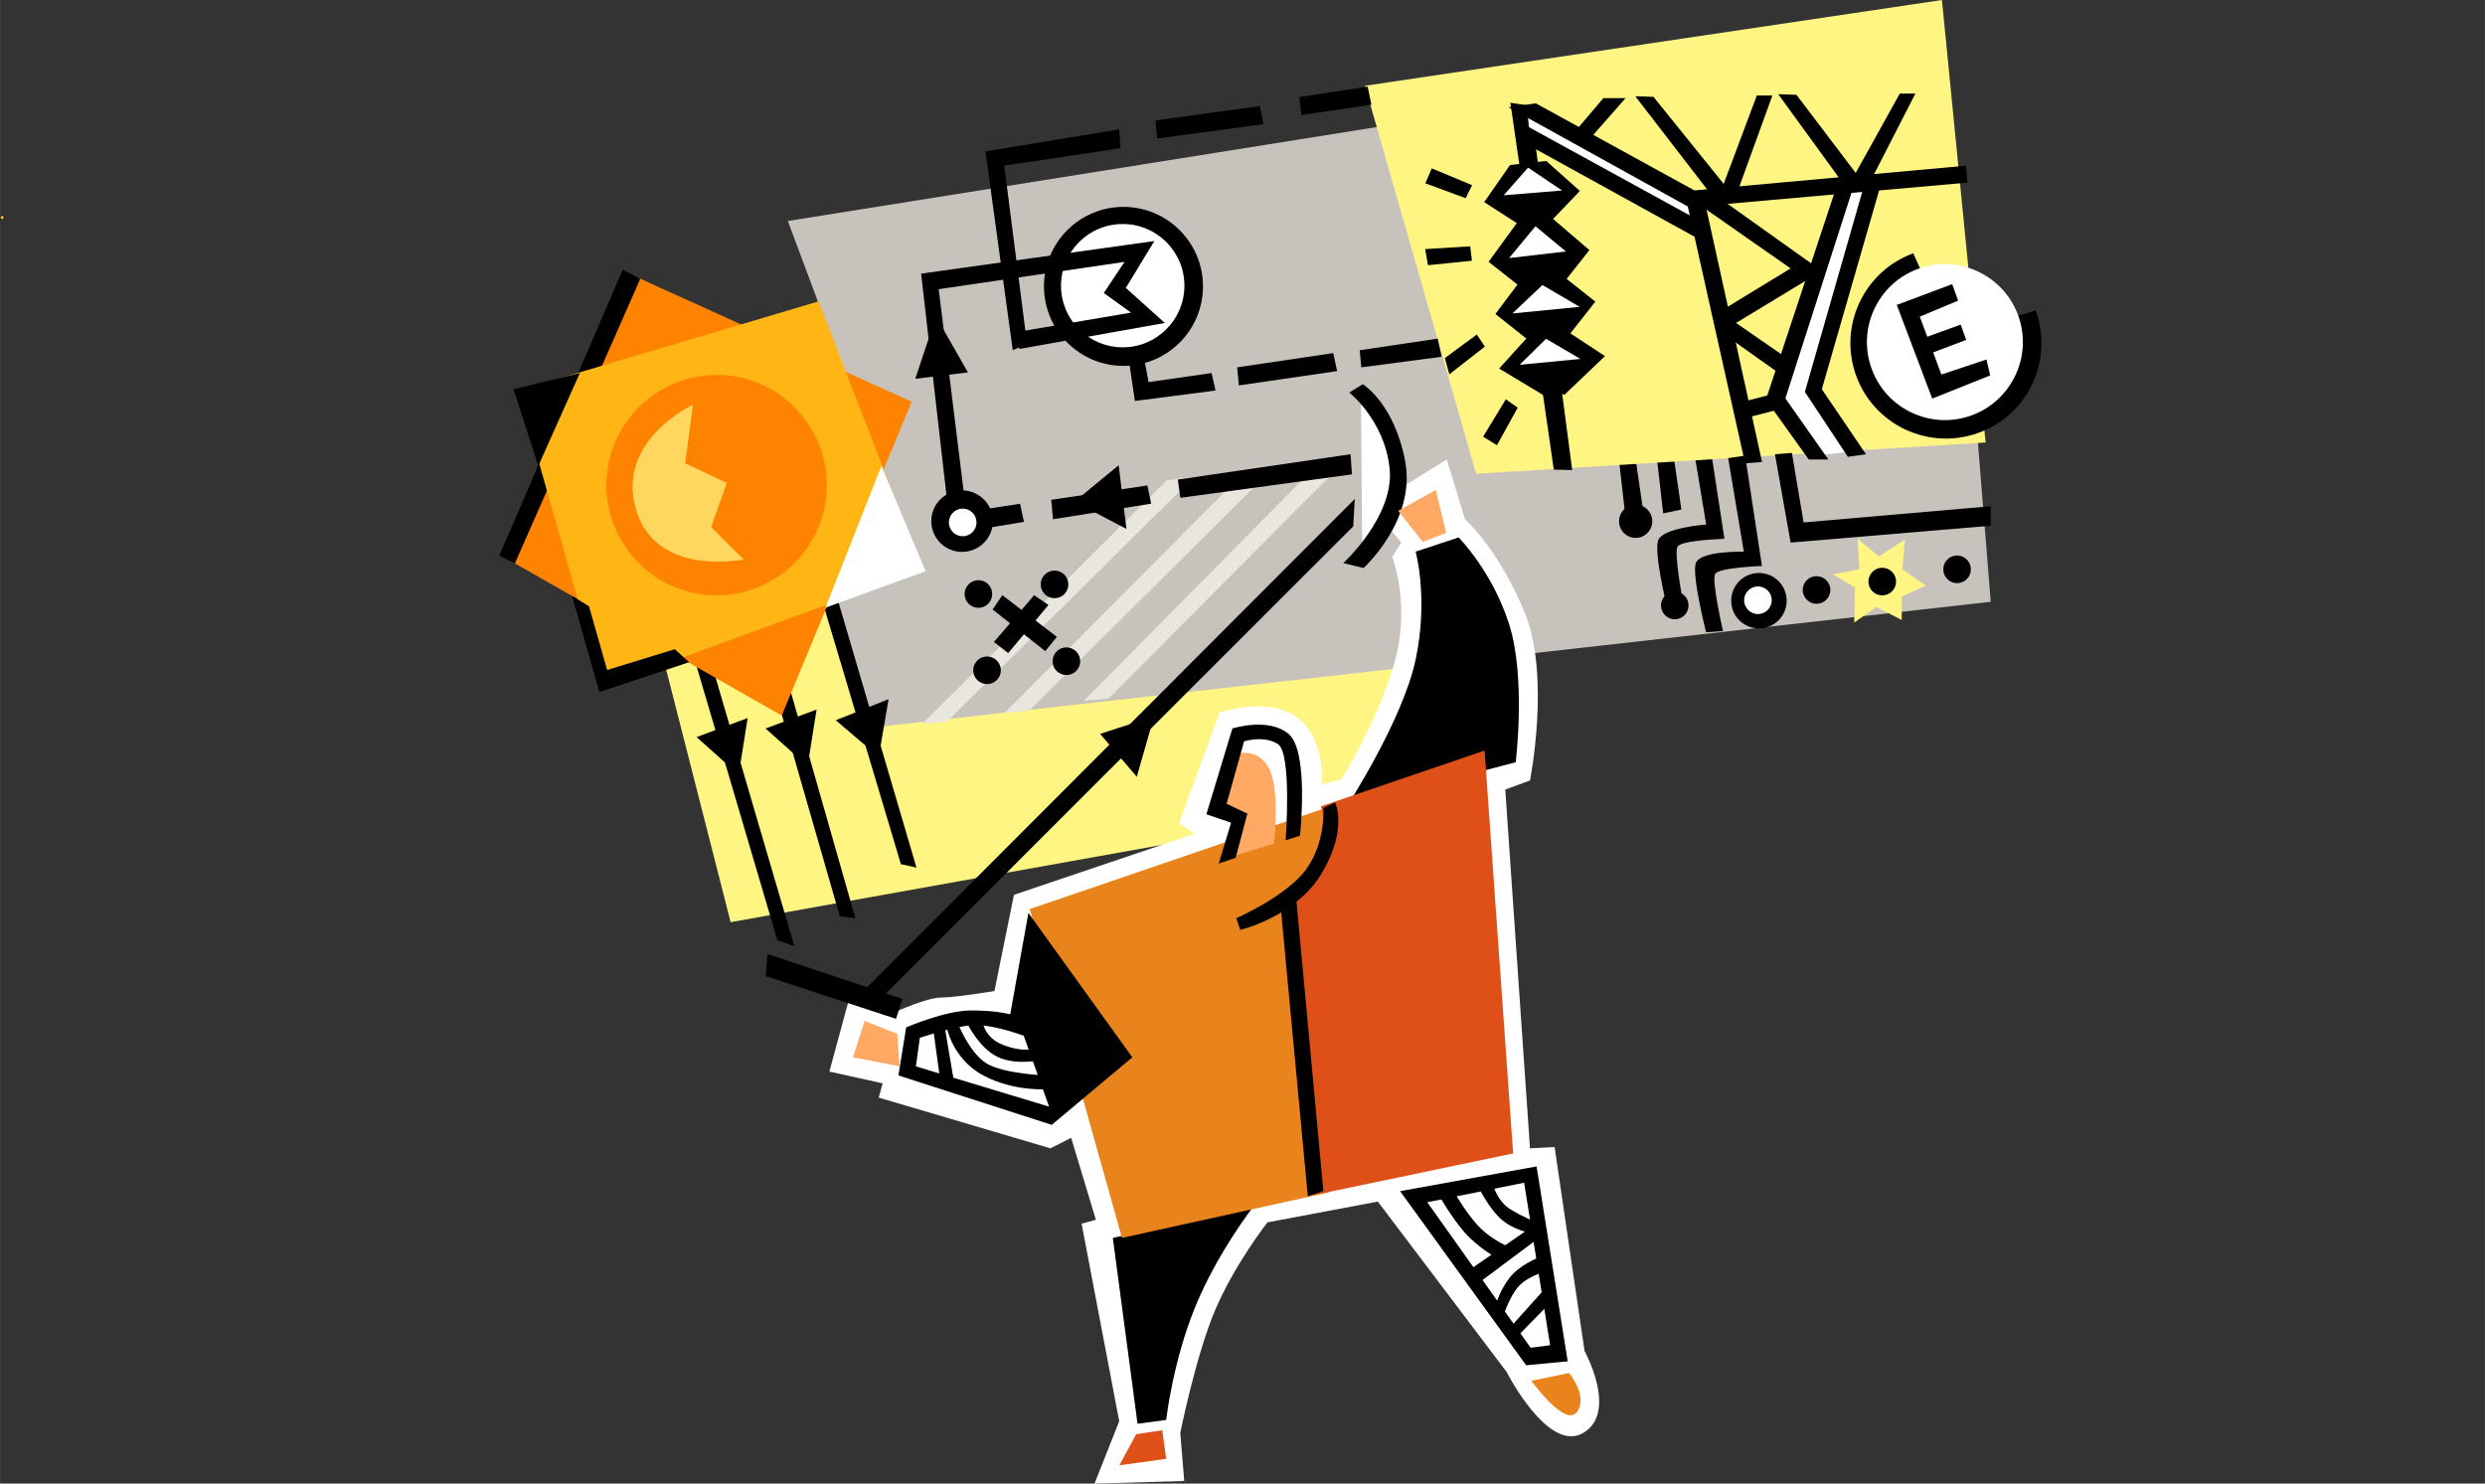 <?xml version="1.0" encoding="UTF-8" standalone="no"?>
<!-- Creator: CorelDRAW -->

<svg
   xml:space="preserve"
   width="271.446mm"
   height="162.066mm"
   version="1.1"
   style="clip-rule:evenodd;fill-rule:evenodd;image-rendering:optimizeQuality;shape-rendering:geometricPrecision;text-rendering:geometricPrecision"
   viewBox="0 0 27144.3 16207"
   id="svg244"
   sodipodi:docname="reading.svg"
   inkscape:version="1.1.2 (b8e25be8, 2022-02-05)"
   xmlns:inkscape="http://www.inkscape.org/namespaces/inkscape"
   xmlns:sodipodi="http://sodipodi.sourceforge.net/DTD/sodipodi-0.dtd"
   xmlns="http://www.w3.org/2000/svg"
   xmlns:svg="http://www.w3.org/2000/svg"><rect x="0" y="0" width="27144.3" height="16207" fill="#333333" stroke="none"/><sodipodi:namedview
   id="namedview246"
   pagecolor="#ffffff"
   bordercolor="#666666"
   borderopacity="1.0"
   inkscape:pageshadow="2"
   inkscape:pageopacity="0.0"
   inkscape:pagecheckerboard="0"
   inkscape:document-units="mm"
   showgrid="false"
   inkscape:zoom="1.386048"
   inkscape:cx="509.00112"
   inkscape:cy="306.26645"
   inkscape:window-width="1836"
   inkscape:window-height="1035"
   inkscape:window-x="0"
   inkscape:window-y="23"
   inkscape:window-maximized="0"
   inkscape:current-layer="g240" />
 <defs
   id="defs11">
  <style
   type="text/css"
   id="style9">
   <![CDATA[
    .fil4 {fill:#E9E7DD;fill-rule:nonzero}
    .fil1 {fill:#C7C2BB;fill-rule:nonzero}
    .fil0 {fill:#FFF583;fill-rule:nonzero}
    .fil10 {fill:#FFD75F;fill-rule:nonzero}
    .fil9 {fill:#FFB615;fill-rule:nonzero}
    .fil5 {fill:#FFA964;fill-rule:nonzero}
    .fil6 {fill:#E9831B;fill-rule:nonzero}
    .fil8 {fill:#FD8301;fill-rule:nonzero}
    .fil7 {fill:#DE5018;fill-rule:nonzero}
    .fil3 {fill:black;fill-rule:nonzero}
    .fil2 {fill:white;fill-rule:nonzero}
   ]]>
  </style>
 </defs>
 <g
   id="Layer_x0020_1"
   inkscape:label="Layer 1"
   inkscape:groupmode="layer"
   transform="translate(5453.553)">
  <g
   id="vc013842.ai">
   <g
   id="g240">
    <polygon
   class="fil0"
   points="3478,6141 1817,7291 2527,10074 10691,8611 10520,6879 "
   id="polygon14" />
    <polygon
   class="fil1"
   points="3521,6425 3592,3592 3152,2414 15795,398 16292,6574 3975,7958 "
   id="polygon16" />
    <path
   class="fil2"
   d="m 9484,4331 -71,57 14,1703 171,-241 c 0,0 237,-275 199,-895 -39,-619 -313,-624 -313,-624 z"
   id="path18" />
    <path
   class="fil2"
   d="m 9526,5530 327,397 -99,157 c 0,0 213,539 14,1192 -199,654 -568,1236 -568,1236 l -213,57 c 0,0 43,-512 -284,-739 -327,-227 -838,-42 -838,-42 l -440,1206 171,114 -1974,667 -213,1051 c 0,0 -426,71 -582,71 -156,0 -497,156 -497,156 l -497,-185 -227,838 582,128 -43,156 1875,554 227,-114 270,895 -156,42 411,2158 -270,682 980,-29 -43,-525 c 0,0 171,-852 384,-1349 213,-497 568,-951 568,-951 l 1206,-227 1406,1860 c 0,0 454,894 838,667 383,-227 14,-895 14,-895 l -327,-2228 -269,14 -270,-3919 270,-99 c 0,0 227,-1136 -57,-1832 -284,-696 -653,-1022 -653,-1022 l -199,-653 z"
   id="path20" />
    <path
   class="fil3"
   d="m 9285,4288 c 0,0 383,301 440,823 59,523 -505,1040 -505,1040 l 221,54 c 0,0 572,-518 456,-1157 -116,-638 -464,-851 -464,-851 z"
   id="path22" />
    <polygon
   class="fil4"
   points="6384,7657 8973,5040 9292,4984 6653,7632 "
   id="polygon24" />
    <polygon
   class="fil4"
   points="5521,7788 8142,5154 8383,5184 5790,7763 "
   id="polygon26" />
    <polygon
   class="fil4"
   points="4620,7908 7291,5246 7589,5211 4889,7884 "
   id="polygon28" />
    <polygon
   class="fil0"
   points="15327,6218 15582,6396 15320,6517 15320,6773 15043,6630 14801,6801 14809,6417 14567,6275 14858,6218 14837,5885 15071,6077 15355,5892 "
   id="polygon30" />
    <polygon
   class="fil3"
   points="12643,4984 12714,5608 12913,5566 12828,4984 "
   id="polygon32" />
    <polygon
   class="fil3"
   points="12233,5042 12304,5666 12502,5624 12417,5042 "
   id="polygon34" />
    <path
   class="fil3"
   d="m 13014,4708 170,1022 c 0,0 -484,34 -526,177 -43,141 85,667 85,667 l 185,-14 c 0,0 -99,-518 -57,-589 43,-71 512,-85 512,-85 l -185,-1207 z"
   id="path36" />
    <path
   class="fil3"
   d="m 13760,6865 c 167,0 303,-135 303,-303 0,-167 -136,-303 -303,-303 -167,0 -303,136 -303,303 0,168 136,303 303,303 z"
   id="path38" />
    <polygon
   class="fil0"
   points="9456,937 10670,5175 16236,4834 15759,0 "
   id="polygon40" />
    <polygon
   class="fil3"
   points="11045,1123 11194,2149 11395,2155 11263,1155 "
   id="polygon42" />
    <polygon
   class="fil3"
   points="9299,4962 7412,5239 7440,5438 9314,5182 "
   id="polygon44" />
    <polygon
   class="fil3"
   points="7079,5303 6029,5460 6049,5672 7121,5502 "
   id="polygon46" />
    <polygon
   class="fil3"
   points="5689,5503 4900,5623 4920,5835 5731,5701 "
   id="polygon48" />
    <polygon
   class="fil2"
   points="11230,1214 11259,1498 13133,2463 13076,2179 "
   id="polygon50" />
    <polygon
   class="fil2"
   points="14382,4252 14978,2023 14694,2037 13956,4352 14368,4977 14766,4934 "
   id="polygon52" />
    <polygon
   class="fil3"
   points="6283,5480 6851,5778 6766,5082 "
   id="polygon54" />
    <path
   class="fil3"
   d="m 5055,6029 c 186,0 337,-151 337,-336 0,-186 -151,-336 -337,-336 -185,0 -336,150 -336,336 0,185 151,336 336,336 z"
   id="path56" />
    <path
   class="fil2"
   d="m 5062,5858 c 84,0 151,-68 151,-151 0,-83 -67,-151 -151,-151 -83,0 -151,68 -151,151 0,83 68,151 151,151 z"
   id="path58" />
    <path
   class="fil3"
   d="m 6818,3997 c 479,0 869,-390 869,-869 0,-479 -390,-868 -869,-868 -479,0 -868,389 -868,868 0,479 389,869 868,869 z"
   id="path60" />
    <path
   class="fil2"
   d="m 6810,3794 c 372,0 674,-301 674,-673 0,-373 -302,-674 -674,-674 -372,0 -674,301 -674,674 0,372 302,673 674,673 z"
   id="path62" />
    <polygon
   class="fil3"
   points="7270,3528 5680,3812 5652,3627 6901,3415 6603,3201 6830,2861 4800,3159 5084,5459 4892,5473 4608,2989 7156,2633 6844,3145 "
   id="polygon64" />
    <polygon
   class="fil3"
   points="5516,1810 5765,3755 5609,3826 5311,1654 6772,1413 6786,1619 "
   id="polygon66" />
    <polygon
   class="fil3"
   points="7093,4174 7043,3911 6872,3897 6943,4380 7824,4266 7781,4075 "
   id="polygon68" />
    <polygon
   class="fil3"
   points="9110,3857 8060,4013 8079,4210 9152,4054 "
   id="polygon70" />
    <polygon
   class="fil3"
   points="10251,3699 9399,3826 9416,4013 10294,3897 "
   id="polygon72" />
    <polygon
   class="fil3"
   points="5119,4068 4771,3457 4544,4138 "
   id="polygon74" />
    <polygon
   class="fil3"
   points="11122,3109 10881,3430 11219,3698 10922,4026 11429,4331 11605,4303 11252,1778 11041,1803 10759,2208 11115,2437 10807,2860 "
   id="polygon76" />
    <polygon
   class="fil3"
   points="11659,3047 11973,3295 11700,3642 12078,3890 11635,4313 11456,4243 11225,1783 11436,1758 11804,2086 11511,2392 11908,2732 "
   id="polygon78" />
    <polygon
   class="fil3"
   points="11371,4104 11519,5130 11720,5135 11589,4135 "
   id="polygon80" />
    <polygon
   class="fil2"
   points="11434,3701 11810,3921 11146,3985 "
   id="polygon82" />
    <polygon
   class="fil2"
   points="11395,3114 11802,3352 11067,3424 "
   id="polygon84" />
    <polygon
   class="fil2"
   points="11319,2471 11651,2747 11031,2819 "
   id="polygon86" />
    <polygon
   class="fil2"
   points="11238,1831 11610,2081 10972,2133 "
   id="polygon88" />
    <path
   class="fil3"
   d="m 5234,6640 c 83,0 150,-67 150,-151 0,-83 -67,-151 -150,-151 -83,0 -151,68 -151,151 0,84 68,151 151,151 z"
   id="path90" />
    <path
   class="fil3"
   d="m 6065,6535 c 84,0 151,-68 151,-151 0,-84 -67,-151 -151,-151 -83,0 -151,67 -151,151 0,83 68,151 151,151 z"
   id="path92" />
    <path
   class="fil3"
   d="m 5328,7473 c 83,0 151,-68 151,-151 0,-83 -68,-151 -151,-151 -83,0 -151,68 -151,151 0,83 68,151 151,151 z"
   id="path94" />
    <path
   class="fil3"
   d="m 6195,7374 c 83,0 151,-67 151,-151 0,-83 -68,-151 -151,-151 -83,0 -151,68 -151,151 0,84 68,151 151,151 z"
   id="path96" />
    <polygon
   class="fil3"
   points="5843,6502 5403,7013 5559,7134 5999,6609 "
   id="polygon98" />
    <polygon
   class="fil3"
   points="5389,6658 5964,7113 6091,6957 5495,6502 "
   id="polygon100" />
    <polygon
   class="fil3"
   points="13055,2080 11323,1129 11025,1172 12998,2264 16037,1995 16022,1810 "
   id="polygon102" />
    <polygon
   class="fil3"
   points="11735,1455 12061,1072 12303,1072 11891,1541 "
   id="polygon104" />
    <polygon
   class="fil3"
   points="13737,1043 13375,2009 12608,1058 12409,1051 13268,2165 13495,2179 13907,1043 "
   id="polygon106" />
    <polygon
   class="fil3"
   points="15299,1022 14817,1889 14170,1036 13971,1029 14710,2046 14937,2060 15469,1022 "
   id="polygon108" />
    <polygon
   class="fil3"
   points="12956,2137 13609,5061 13794,5047 13154,2137 "
   id="polygon110" />
    <polygon
   class="fil3"
   points="13836,4366 14617,2009 14816,1966 14049,4352 14518,5019 14304,5019 "
   id="polygon112" />
    <polygon
   class="fil3"
   points="14006,4096 13367,3642 13339,3400 14106,2932 13069,2208 13311,2151 14447,2960 13510,3528 14106,3940 "
   id="polygon114" />
    <polygon
   class="fil3"
   points="13510,4408 13950,4295 14006,4465 13566,4579 "
   id="polygon116" />
    <polygon
   class="fil3"
   points="14447,4252 15085,2037 14901,2052 14262,4281 14731,4990 14929,4962 "
   id="polygon118" />
    <polygon
   class="fil3"
   points="11238,1583 13169,2648 13154,2435 11238,1384 "
   id="polygon120" />
    <path
   class="fil3"
   d="m 13424,5005 171,1022 c 0,0 -483,-14 -526,128 -42,141 114,752 114,752 l 184,-14 c 0,0 -127,-554 -85,-624 43,-71 511,-86 511,-86 l -184,-1206 z"
   id="path122" />
    <polygon
   class="fil3"
   points="14248,5707 14120,4948 13935,4962 14106,5927 16292,5743 16292,5530 "
   id="polygon124" />
    <path
   class="fil2"
   d="m 13749,6708 c 83,0 151,-68 151,-151 0,-83 -68,-151 -151,-151 -83,0 -151,68 -151,151 0,83 68,151 151,151 z"
   id="path126" />
    <path
   class="fil3"
   d="m 14389,6596 c 83,0 151,-69 151,-151 0,-84 -68,-151 -151,-151 -83,0 -151,67 -151,151 0,82 68,151 151,151 z"
   id="path128" />
    <path
   class="fil3"
   d="m 15107,6504 c 83,0 151,-67 151,-151 0,-83 -68,-151 -151,-151 -83,0 -151,68 -151,151 0,84 68,151 151,151 z"
   id="path130" />
    <path
   class="fil3"
   d="m 15924,6370 c 84,0 151,-67 151,-151 0,-83 -67,-151 -151,-151 -83,0 -150,68 -150,151 0,84 67,151 150,151 z"
   id="path132" />
    <path
   class="fil3"
   d="m 16159,4728 c 541,-196 821,-795 624,-1336 l -936,272 -401,-897 c -540,197 -821,796 -624,1337 196,541 796,821 1337,624 z"
   id="path134" />
    <path
   class="fil2"
   d="m 16082,4538 c 442,-161 670,-650 510,-1092 -161,-441 -650,-670 -1092,-510 -441,161 -670,650 -509,1092 160,442 649,670 1091,510 z"
   id="path136" />
    <polygon
   class="fil3"
   points="15753,4091 15517,3459 15936,3284 15871,3104 15266,3331 15653,4354 16286,4101 16245,3927 "
   id="polygon138" />
    <polygon
   class="fil3"
   points="15476,3723 15964,3546 16024,3713 15539,3896 "
   id="polygon140" />
    <path
   class="fil3"
   d="m 12841,6765 c 83,0 150,-68 150,-151 0,-83 -67,-151 -150,-151 -84,0 -151,68 -151,151 0,83 67,151 151,151 z"
   id="path142" />
    <path
   class="fil3"
   d="m 12413,5876 c 100,0 182,-82 182,-181 0,-101 -82,-182 -182,-182 -100,0 -181,81 -181,182 0,99 81,181 181,181 z"
   id="path144" />
    <path
   class="fil3"
   d="m 10010,6026 c 0,0 142,512 0,1179 -142,667 -752,1604 -752,1604 l 1845,-482 c 0,0 114,-923 -71,-1505 -184,-582 -553,-951 -553,-951 z"
   id="path146" />
    <polygon
   class="fil5"
   points="4374,11649 3863,11550 3991,11152 4346,11294 "
   id="polygon148" />
    <path
   class="fil3"
   d="m 6702,13523 270,2030 313,-42 c 0,0 70,-625 312,-1222 241,-596 639,-1107 639,-1107 z"
   id="path150" />
    <path
   class="fil6"
   d="m 9158,8781 -3364,1150 1008,3592 2257,-497 c 0,0 426,-2698 426,-2783 0,-85 -327,-1462 -327,-1462 z"
   id="path152" />
    <path
   class="fil7"
   d="m 8974,8809 c 0,0 85,256 0,582 -85,327 -412,483 -412,483 l 341,3180 2172,-454 -312,-4401 z"
   id="path154" />
    <path
   class="fil3"
   d="m 9002,8824 c 0,0 29,369 -184,667 -213,298 -767,539 -767,539 l 43,128 c 0,0 610,-142 894,-625 284,-482 142,-766 142,-766 z"
   id="path156" />
    <polygon
   class="fil3"
   points="8534,9888 8832,13069 9002,13012 8704,9803 "
   id="polygon158" />
    <polygon
   class="fil3"
   points="9840,13012 11217,14914 11671,14871 11331,12742 "
   id="polygon160" />
    <path
   class="fil6"
   d="m 11274,15084 c 0,0 369,512 497,341 127,-170 -85,-426 -85,-426 z"
   id="path162" />
    <polygon
   class="fil7"
   points="6958,15667 6773,16007 7285,15936 7242,15624 "
   id="polygon164" />
    <path
   class="fil3"
   d="m 5780,9973 -199,1108 c 0,0 -142,-43 -426,-43 -284,0 -710,185 -710,185 l -85,525 1675,540 880,-738 z"
   id="path166" />
    <path
   class="fil5"
   d="m 7966,9370 120,-419 -234,-142 163,-567 c 0,0 249,-93 384,134 135,228 64,838 64,838 z"
   id="path168" />
    <path
   class="fil3"
   d="m 7859,9434 135,-447 -270,-92 284,-937 c 0,0 398,-128 618,63 220,192 121,1108 121,1108 l -157,50 c 0,0 71,-952 -85,-1051 -156,-99 -369,-29 -369,-29 l -191,682 227,107 -128,482 z"
   id="path170" />
    <polygon
   class="fil3"
   points="4334,11130 2911,10663 2929,10421 4404,10912 "
   id="polygon172" />
    <polygon
   class="fil5"
   points="9819,5580 10088,5920 10344,5821 10230,5352 "
   id="polygon174" />
    <polygon
   class="fil3"
   points="3549,6636 4387,9440 4557,9477 3706,6581 "
   id="polygon176" />
    <polygon
   class="fil3"
   points="4145,8268 4252,7638 3676,7868 "
   id="polygon178" />
    <polygon
   class="fil3"
   points="3994,10809 9345,5451 9328,5750 4099,10976 "
   id="polygon180" />
    <polygon
   class="fil3"
   points="2091,7061 3038,10272 3223,10336 2248,7010 "
   id="polygon182" />
    <polygon
   class="fil3"
   points="2814,6862 3720,10010 3890,10031 2971,6810 "
   id="polygon184" />
    <polygon
   class="fil3"
   points="2615,8463 2713,7844 2155,8052 "
   id="polygon186" />
    <polygon
   class="fil3"
   points="3368,8369 3466,7751 2909,7958 "
   id="polygon188" />
    <polygon
   class="fil3"
   points="6964,8485 7153,7825 6563,8017 "
   id="polygon190" />
    <path
   class="fil2"
   d="m 4594,11337 -43,312 1455,440 -277,-774 c 0,0 -369,-142 -596,-114 -227,29 -539,136 -539,136 z"
   id="path192" />
    <polygon
   class="fil3"
   points="4736,11209 4814,11783 4977,11876 4863,11201 "
   id="polygon194" />
    <path
   class="fil3"
   d="m 4998,11152 c 0,0 128,340 320,462 191,120 667,135 667,135 l 21,148 c 0,0 -369,36 -717,-148 -347,-185 -404,-540 -404,-540 z"
   id="path196" />
    <path
   class="fil3"
   d="m 5275,11117 c 0,0 -7,206 227,297 235,93 377,36 377,36 l 42,128 c 0,0 -262,64 -468,-28 -206,-92 -341,-369 -341,-369 z"
   id="path198" />
    <polygon
   class="fil8"
   points="1448,3003 123,6127 3085,7817 4505,4388 "
   id="polygon200" />
    <polygon
   class="fil3"
   points="1540,3046 170,6155 0,6070 1349,2946 "
   id="polygon202" />
    <polygon
   class="fil9"
   points="210,4266 1128,7501 4623,6224 3488,3292 "
   id="polygon204" />
    <path
   class="fil8"
   d="m 2145,6482 c 652,126 1285,-302 1411,-954 126,-652 -301,-1284 -953,-1411 -652,-126 -1285,302 -1411,953 -126,652 301,1285 953,1412 z"
   id="path206" />
    <polygon
   class="fil3"
   points="8307,1159 7167,1316 7186,1513 8348,1356 "
   id="polygon208" />
    <polygon
   class="fil2"
   points="10137,13133 11266,14723 11479,14695 11195,12920 "
   id="polygon210" />
    <polygon
   class="fil3"
   points="11117,14603 11479,14233 11429,14070 11053,14489 "
   id="polygon212" />
    <path
   class="fil3"
   d="m 10939,14460 c 0,0 64,-227 164,-369 99,-141 298,-191 298,-191 l -43,-164 c 0,0 -213,78 -326,228 -114,149 -150,305 -150,305 z"
   id="path214" />
    <polygon
   class="fil3"
   points="10691,14020 11422,13474 11330,13367 10620,13857 "
   id="polygon216" />
    <path
   class="fil3"
   d="m 10840,12899 c 0,0 50,220 206,312 156,93 270,135 270,135 l 28,142 c 0,0 -227,-28 -384,-156 -155,-128 -269,-377 -269,-377 z"
   id="path218" />
    <path
   class="fil3"
   d="m 10385,12941 c 0,0 150,284 313,455 163,170 369,241 369,241 l -170,107 c 0,0 -212,-120 -354,-283 -142,-163 -285,-413 -285,-413 z"
   id="path220" />
    <path
   class="fil10"
   d="m 2115,4422 c 0,0 -837,384 -624,1137 213,752 1178,553 1178,553 l -355,-355 171,-482 -455,-214 z"
   id="path222" />
    <polygon
   class="fil3"
   points="1178,7319 980,6623 795,6510 1093,7560 2073,7234 1917,7092 "
   id="polygon224" />
    <polygon
   class="fil3"
   points="426,5090 156,4252 880,4075 "
   id="polygon226" />
    <polygon
   class="fil2"
   points="3563,6638 4657,6240 4174,5090 "
   id="polygon228" />
    <polygon
   class="fil3"
   points="10186,1839 10627,2023 10556,2165 10116,2002 "
   id="polygon230" />
    <polygon
   class="fil3"
   points="10114,2721 10606,2691 10625,2848 10145,2897 "
   id="polygon232" />
    <polygon
   class="fil3"
   points="10329,3912 10678,3654 10766,3786 10378,4089 "
   id="polygon234" />
    <polygon
   class="fil3"
   points="10747,4770 10995,4362 11125,4453 10898,4864 "
   id="polygon236" />
    <polygon
   class="fil3"
   points="9486,946 8741,1060 8760,1257 9527,1144 "
   id="polygon238" />
   <rect
   style="fill:#ffbe30;stroke:#000000;stroke-width:1.753"
   id="rect350"
   width="9.967"
   height="5.617"
   x="-21690.367"
   y="15812.855"
   transform="scale(-1,1)" /><rect
   style="fill:#ffbe30;stroke:#000000;stroke-width:5.806"
   id="rect352"
   width="39.742"
   height="39.742"
   x="-5451.146"
   y="2356.774" /></g>
  </g>
 </g>
</svg>
